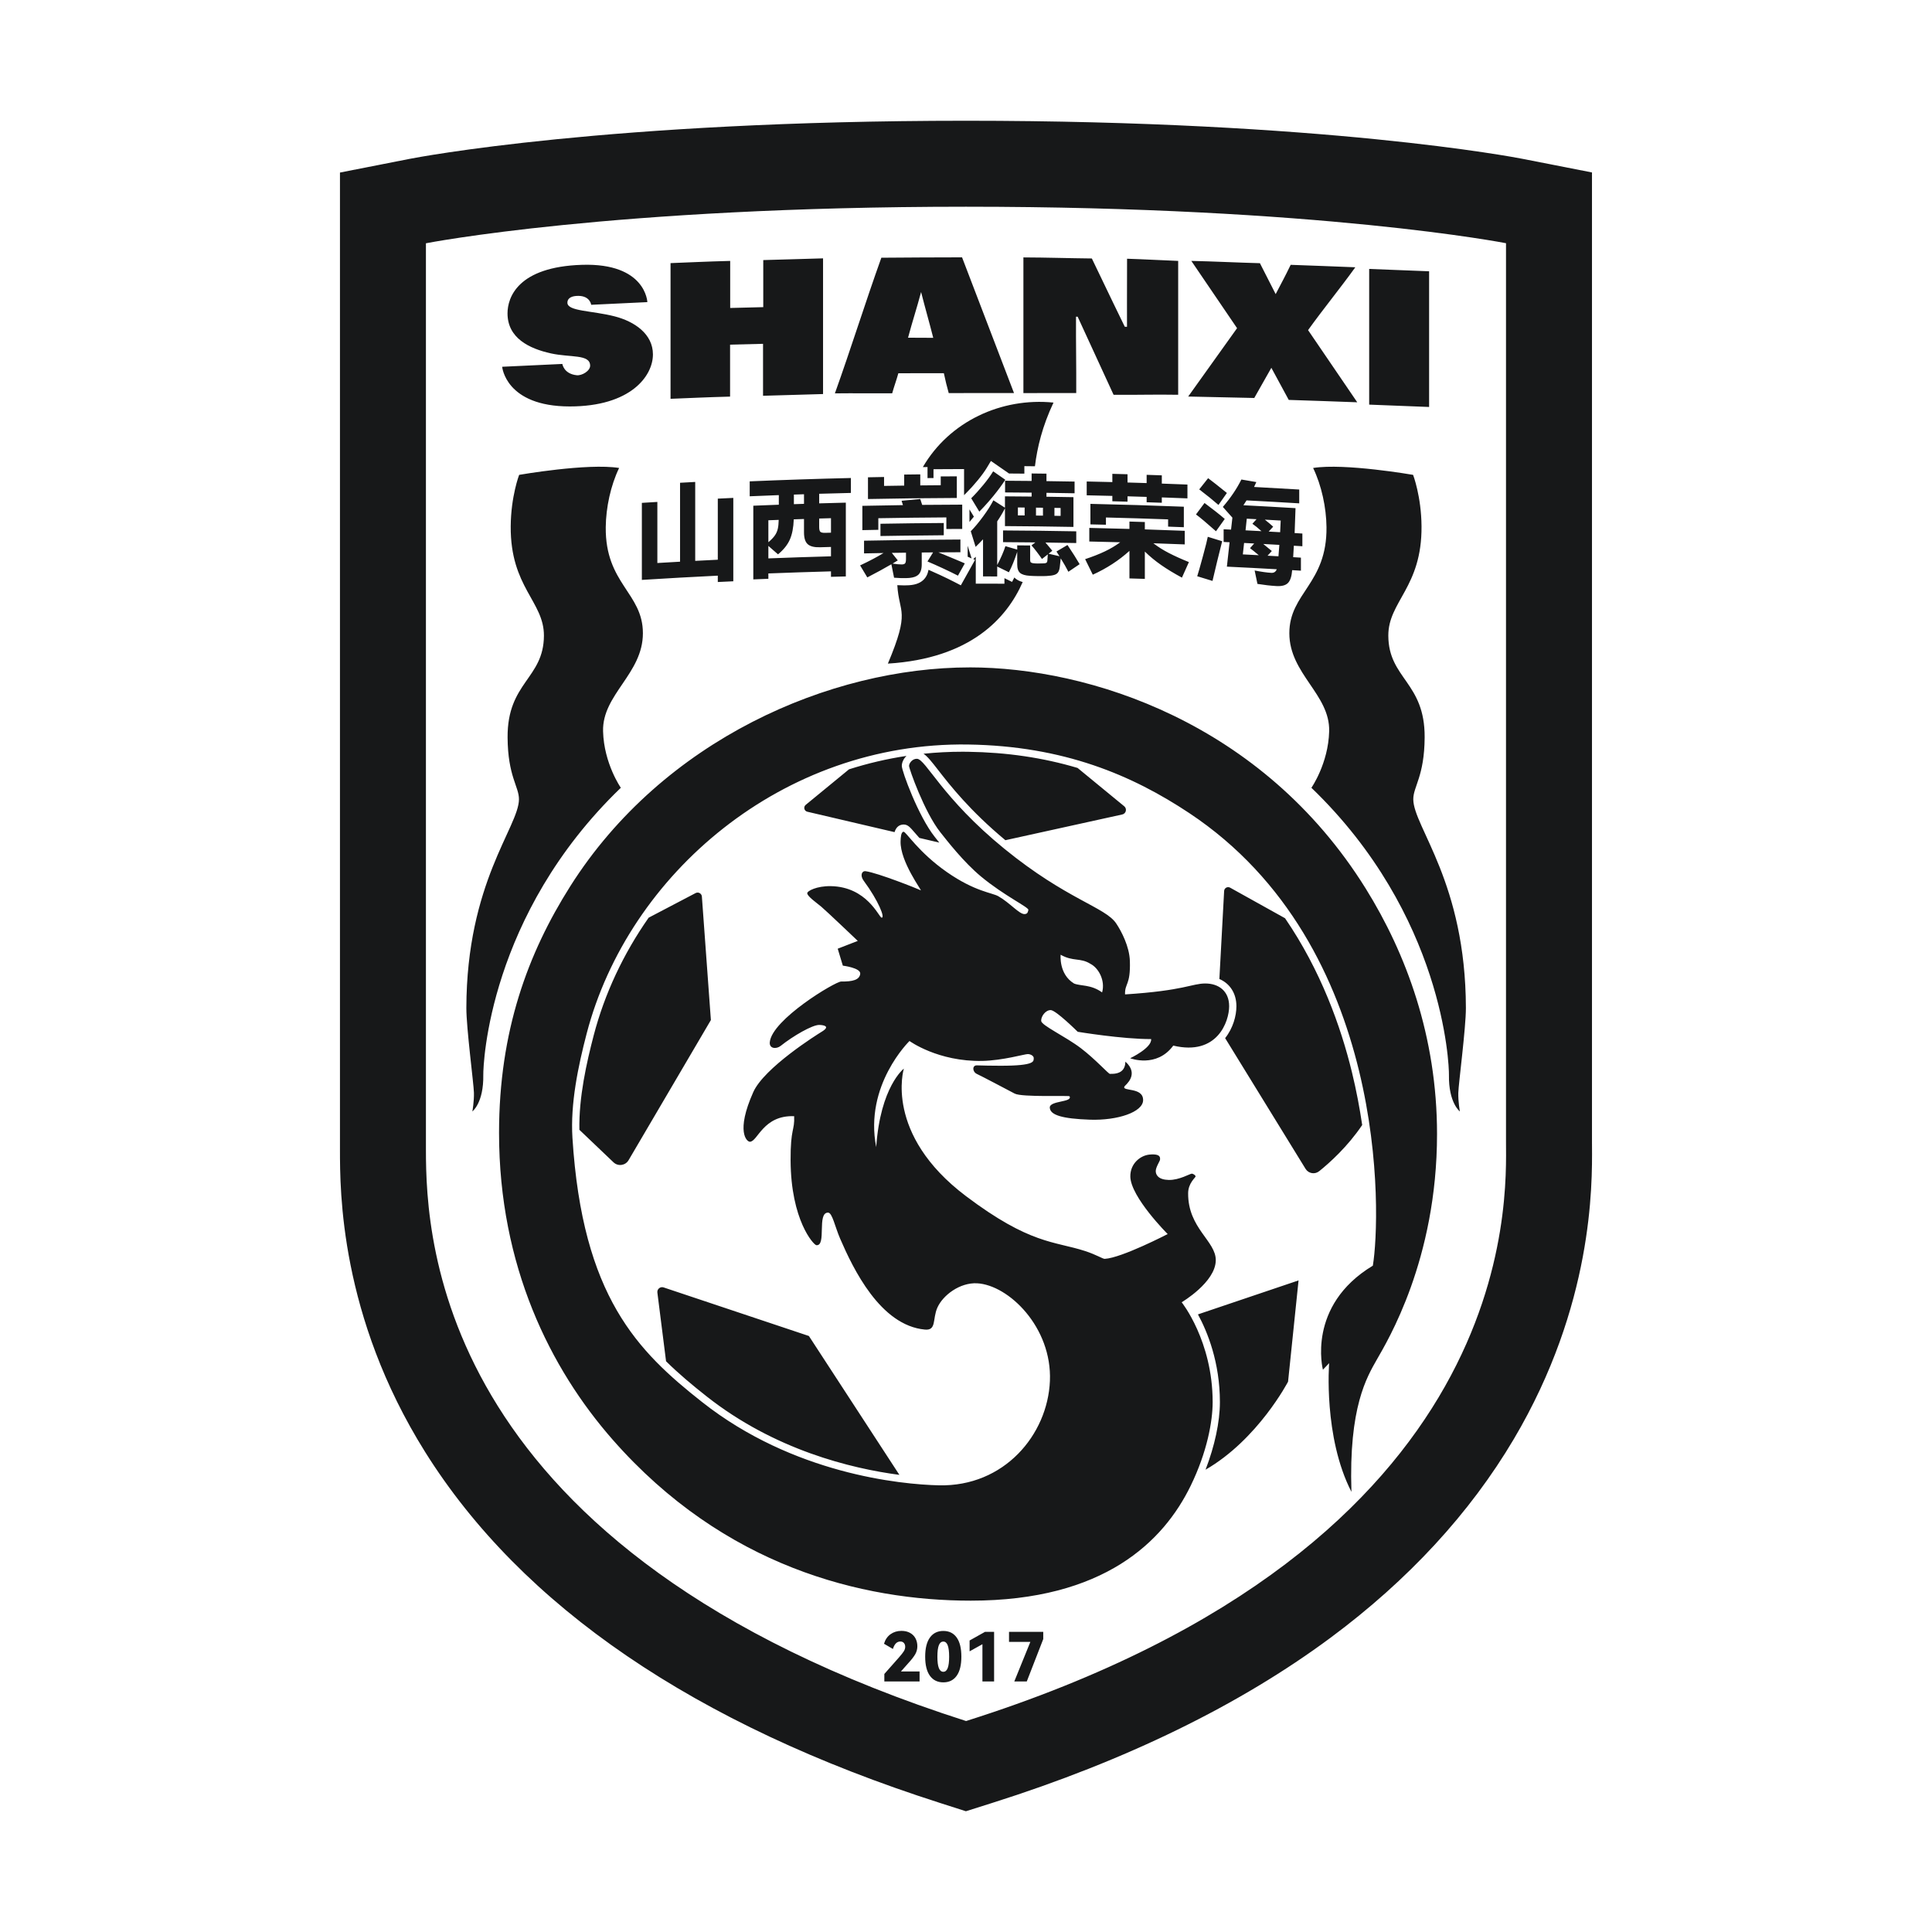 <?xml version="1.0" encoding="UTF-8"?>
<svg data-name="图层_1" xmlns="http://www.w3.org/2000/svg" version="1.1" viewBox="0 0 800 800">
  <!-- Created by @FCLOGO 2025-3-11 GMT+8 14:45:57 . https://fclogo.top/ -->
<!-- FOR PERSONAL USE ONLY NOT FOR COMMERCIAL USE -->
<!-- Created by @FCLOGO 2025-3-11 GMT+8 14:45:57 . https://fclogo.top/ -->
<!-- FOR PERSONAL USE ONLY NOT FOR COMMERCIAL USE -->
  <path d="M659.214,474.57c-.005-.666-.009-1.264-.009-1.792V71.409l-28.748-5.637c-3.284-.644-82.14-15.772-230.469-15.772s-227.198,15.16-230.482,15.805l-28.735,5.646v404.65c0,17.01,0,68.774,35.225,125.063,40.053,64.005,111.778,112.918,213.179,145.382l10.789,3.454,10.801-3.417c55.508-17.558,102.7-40.602,140.266-68.49,32.123-23.848,57.62-51.491,75.781-82.162,32.863-55.499,32.517-105.071,32.403-121.361ZM400.029,712.643c-218.738-70.027-223.661-198.759-223.661-236.542V100.736s77.042-15.138,223.619-15.138,223.619,15.107,223.619,15.107v372.073c0,23.26,7.138,166.884-223.578,239.865ZM200.121,445.087c.185,11.63-4.523,15.138-4.523,15.138,0,0,.739-4.061.646-7.753-.092-3.692-3.153-26.86-3.138-35.075.092-51.967,21.691-74.95,21.783-86.396.042-5.262-4.615-9.507-4.707-25.66-.131-22.892,14.953-24.276,15.045-42.09.074-14.216-13.938-20.03-13.753-45.321.091-12.461,3.494-21.301,3.494-21.301,0,0,28.35-4.944,41.396-2.852-3.507,7.261-5.454,16.43-5.538,24.491-.246,23.506,15.384,27.199,15.384,43.936,0,16.83-16.892,25.322-16.491,40.613.349,13.358,7.354,23.383,7.354,23.383-54.766,52.736-57.02,114.545-56.951,118.886ZM603.854,452.472c-.092,3.692.646,7.753.646,7.753,0,0-4.707-3.507-4.523-15.138.069-4.342-2.185-66.15-56.951-118.886,0,0,7.004-10.026,7.354-23.383.4-15.292-16.491-23.783-16.491-40.613,0-16.738,15.63-20.43,15.384-43.936-.084-8.061-2.031-17.23-5.538-24.491,13.046-2.092,41.396,2.852,41.396,2.852,0,0,3.403,8.84,3.494,21.301.185,25.291-13.827,31.105-13.753,45.321.092,17.814,15.176,19.198,15.046,42.09-.092,16.153-4.75,20.398-4.707,25.66.092,11.446,21.691,34.429,21.784,86.396.015,8.215-3.046,31.383-3.138,35.075ZM401.587,276.358c-57.923,0-127.099,30.008-165.468,90.641-17.556,27.744-29.476,59.975-29.476,102.087,0,55.136,21.225,97.611,47.013,127.009,46.151,52.613,103.303,66.704,148.3,66.704,55.353,0,79.867-24.64,91.041-47.505,6.888-14.094,9.138-26.868,9.138-34.706,0-25.353-12.83-41.352-12.83-41.352,0,0,14.018-8.246,14.122-17.353.092-8.03-11.554-13.23-11.446-27.814.031-4.154,3.015-6.43,3.077-6.892.061-.462-.892-1.154-1.569-1.185-.677-.031-5.169,2.692-9.507,2.6-4.338-.092-5.415-2.092-5.415-3.692s1.815-4.246,1.784-4.738c-.031-.492.623-2.538-4.338-2.077-3.885.361-8.046,3.784-7.969,9.092.123,8.492,15.465,23.821,15.465,23.821,0,0-19.034,9.869-26.049,10.269-.815.046-3.376-1.694-8.215-3.261-12.726-4.122-22.685-2.673-49.247-22.706-34.103-25.722-25.734-52.797-25.734-52.797,0,0-9.723,7.384-11.446,32.491-5.046-25.681,13.784-43.936,13.784-43.936,0,0,11.815,8.615,30.152,8.246,8.494-.171,17.568-2.846,18.83-2.831,1.262.015,2.615.815,2.461,1.846-.154,1.031.869,3.015-13.853,2.984-3.218-.007-7.593-.066-9.653-.154-2.013-.086-2,2.646,0,3.569,2.0.923,12.656,6.555,15.63,8.123,2.974,1.567,22.491.708,22.706,1.108,1.387,2.576-8.369,1.723-8.184,4.738.185,3.015,5.046,4.553,16.584,4.954,11.538.4,21.955-3.17,22.06-8.03.123-5.661-9.125-3.511-7.692-5.784.323-.513,6.307-4.923.369-10.215-.123,3.446-2,5.2-6.43,5.061-.607-.019-6-6.046-11.969-10.599-6.454-4.924-16.43-9.476-16.491-11.353-.061-1.877,1.784-4.461,3.938-4.461s11.2,8.984,11.2,8.984c0,0,18.522,3.077,30.398,3.015.369,3.661-8.677,7.938-8.677,7.938,0,0,10.892,4.215,17.845-5.231,18.276,4.369,23.137-10.03,23.137-16.307s-4.338-9.415-9.876-9.415-8.677,2.954-33.229,4.523c-.151-4.725,2.308-3.661,2-13.815-.182-6.016-3.524-12.377-5.661-15.568-4.554-6.8-20.43-9.846-46.275-30.891-25.845-21.045-32.583-37.198-36.244-37.291-1.907-.048-3.261,1.846-3.261,2.954s6.338,19.137,12.984,27.506c2.852,3.591,9.588,12.281,16.799,18.276,9.594,7.975,19.83,12.738,19.63,13.845-.231,1.281-.631,1.689-1.6,1.723-2.169.077-6.017-4.634-10.83-7.384-2.584-1.477-9.667-1.9-21.26-9.969-11.892-8.276-16.968-16.814-17.999-16.738-1.031.077-1.182,2.277-1.231,3.938-.246,8.369,8.985,20.615,8.369,20.307-1.231-.615-17.722-7.2-22.83-7.907-1.585-.22-2.437,1.759-.8,3.969,6.154,8.307,8.984,15.568,7.384,15.261-1.129-.217-6.03-12.799-21.045-13.046-5.784-.095-9.768,1.998-9.723,2.954.061,1.292,3.722,3.822,5.784,5.538,2.063,1.717,15.138,14.184,15.138,14.184l-8.307,3.231,2.123,7.015s7.538.923,7.2,3.415-3.092,3.208-7.892,3.161c-2.4-.023-28.752,15.761-29.56,25.153-.233,2.713,2.748,2.895,4.5,1.5,5.215-4.154,13.153-8.723,15.968-8.677,1.693.028,4.831.492,1.108,2.769-2.077,1.27-23.906,14.953-28.412,25.052-7.343,16.459-2.667,20.546-1.402,20.546,3.231,0,5.446-11.076,18.338-10.584.246,6.153-1.544,4.8-1.477,18.337.123,24.737,9.53,34.95,10.646,35.075,4.369.492.123-13.599,4.892-13.476,1.734.045,2.812,5.779,4.984,10.799,5.354,12.369,16.608,35.931,35.106,37.629,4.861.446,3.07-4.368,5.138-9.061,2.274-5.159,9.323-10.476,16.43-10.107,13.059.678,31.106,18.184,30.183,40.429-.923,22.245-18.891,43.844-45.967,43.228-15.854-.36-60.312-4.731-98.026-34.46-26.693-21.042-49.576-43.614-53.72-109.471-.884-14.056,2.342-29.568,5.907-43.198,17.272-66.025,81.187-120.751,157.9-119.625,39.63.582,67.948,12.694,91.565,28.368,82.703,54.889,79.466,167.08,76.058,187.436-27.568,16.614-20.676,43.075-20.676,43.075l2.584-2.708s-2.461,30.521,9.23,53.29c-1.169-35.137,6.4-47.505,10.584-54.889,4.184-7.384,24.86-41.105,24.86-93.287,0-40.367-12.773-74.721-29.537-101.656-42.82-68.799-114.702-91.564-163.93-91.564ZM439.185,395.336c5.261,2.954,8.123,1.108,12.369,3.784,3.415,1.754,6.184,7.015,4.8,11.815-4.677-3.385-9-2.563-11.63-3.692-6.369-3.877-5.538-11.907-5.538-11.907ZM302.311,164.226c-10.664.281-15.981.584-24.655.911v-56.186c8.674-.327,14-.63,24.7-.911v19.485c4.564-.118,9.129-.232,13.694-.342v-19.489c10.701-.261,16.082-.499,24.759-.715v56.186c-8.676.215-14.187.453-24.851.715v-21.51c-4.549.109-9.098.222-13.646.34v21.517ZM369.434,162.863c.838-3.016,1.717-5.284,2.555-8.3,6.215-.043,12.624-.011,18.839-.03.683,3.237,1.208,5.287,2.021,8.245,8.888-.022,18.14-.054,27.028-.027-7.17-18.746-14.341-37.477-21.511-56.193-11.14.015-22.279.068-33.418.16-6.731,18.782-12.505,37.355-19.236,56.168,8.226-.103,15.494.038,23.72-.023ZM381.404,120.919c1.788,7.039,3.242,11.927,5.03,18.968-3.663.014-6.767-.069-10.43-.046,1.875-7.059,3.525-11.865,5.4-18.922ZM423.771,162.774v-56.186c10.038.038,18.299.336,28.337.44,5.123,10.8,13.645,28.278,13.645,28.278l.915.004s-.035-16.856.023-28.174c6.769.207,14.332.642,21.168.901v55.43c-10.037-.179-16.715.113-26.753,0-4.897-10.639-14.876-32.333-14.876-32.333h-.677c-.059,11.422.151,20.2.092,31.622-6.79-.056-15.086.044-21.876.018ZM492.006,164.197c6.746-9.451,13.492-18.887,20.237-28.308-6.313-9.298-12.627-18.582-18.94-27.853,8.707.172,19.695.722,28.401.945,2.709,5.369,3.813,7.425,6.523,12.799,2.769-5.323,3.6-6.738,6.215-12.123,8.243.242,18.526.727,26.768,1.015-6.426,8.921-13.139,17.069-19.566,26.019,6.687,9.787,13.681,20.069,20.366,29.886-8.703-.306-19.664-.73-28.368-.985-3.084-5.75-4.115-7.548-7.2-13.292-3.2,5.573-3.877,6.912-7.077,12.492-8.244-.206-19.114-.436-27.36-.597ZM591.762,168.519c-8.271-.347-16.542-.671-24.815-.972v-56.186c8.273.301,16.544.625,24.815.972v56.186ZM244.365,151.379c-.061-4.8-8.178-3.264-16.245-5.046-8.994-1.986-17.952-6.335-17.968-16.553-.011-6.646,4.307-19.291,30.829-20.122,26.522-.831,27.076,15.445,27.076,15.445l-23.26,1.108s-.415-3.631-5.231-3.692c-2.57-.033-4.615.738-4.615,2.831,0,3.595,10.158,3.226,19.599,5.661,8.175,2.108,15.815,7.261,15.815,15.753,0,8.953-9.23,21.537-34.429,21.537-26.645,0-27.998-16.43-27.998-16.43l24.922-1.169s.554,4.123,5.969,4.677c2.143.219,5.567-1.784,5.538-4ZM272.197,207.835v25.295c3.131-.188,6.263-.37,9.395-.545v-32.68c2.093-.117,4.187-.231,6.28-.342-0,10.893-0,21.787,0,32.68,3.117-.165,6.234-.323,9.352-.475v-25.295c2.14-.104,4.281-.205,6.421-.303v34.526c-2.141.098-4.281.199-6.421.303v-2.631c-10.484.51-20.966,1.096-31.444,1.756 0-10.632 0-21.263,0-31.895,2.139-.135,4.278-.267,6.418-.395ZM352.334,204.115v-6.185c-13.968.329-27.934.791-41.895,1.386v6.185c4.018-.171,8.036-.332,12.054-.481-0,1.323-0,2.646,0,3.97-3.522.131-7.044.27-10.565.418v30.51c2.079-.087,4.158-.171,6.237-.253v-2.216c8.642-.338,17.285-.625,25.929-.861v2.262c2.049-.056,4.097-.109,6.146-.159 0-10.185 0-20.371,0-30.556-3.678.09-7.356.189-11.034.298v-3.97c4.376-.129,8.753-.245,13.129-.348ZM328.73,204.797c1.397-.048,2.793-.095,4.19-.14v3.97c-1.397.045-2.793.092-4.19.14v-3.97ZM318.164,215.432c1.427-.056,2.855-.11,4.282-.163-.031,1.54-.163,2.798-.396,3.777-.232.978-.644,1.886-1.234,2.723-.59.839-1.474,1.757-2.653,2.757v-9.093ZM344.093,230.357c-8.644.236-17.287.523-25.929.861v-5.169c1.334,1.163,2.669,2.328,4.003,3.493,2.296-1.901,3.925-3.935,4.888-6.108.961-2.172,1.505-4.968,1.629-8.388,1.412-.048,2.824-.096,4.236-.141v5.539c-0,2.339.512,3.969,1.536,4.89,1.025.922,2.747,1.344,5.168,1.273,1.49-.044,2.98-.086,4.47-.126v3.877ZM344.093,214.571v6c-.776.021-1.552.043-2.328.065-1.055.03-1.746-.112-2.072-.425-.326-.313-.489-.978-.489-1.994v-3.508c1.629-.048,3.259-.094,4.888-.139ZM366.07,197.511c0,1.231,0,2.462,0,3.692,2.778-.048,5.557-.091,8.335-.128v-4.57c2.219-.03,4.439-.057,6.659-.08v4.57c2.825-.029,5.65-.054,8.475-.072,0-1.216,0-2.431,0-3.646,2.22-.015,4.44-.026,6.66-.034h0c-0,2.985-0,5.97,0,8.955-6.132.022-12.263.069-18.395.142s-12.262.172-18.393.296v-9.001c2.22-.045,4.439-.087,6.659-.125ZM357.083,209.455c5.603-.12,11.206-.218,16.81-.295-.155-.551-.342-1.149-.559-1.792,2.577-.252,5.153-.498,7.73-.741.264.813.528,1.625.792,2.438,5.526-.056,11.052-.091,16.578-.104h0v10.062c-2.189.006-4.378.015-6.566.026,2.189-.012,4.378-.021,6.566-.026-2.189.006-4.378.015-6.566.026,0-1.6,0-3.2,0-4.8-9.391.052-18.782.164-28.173.336v4.8c-2.204.04-4.408.084-6.612.131v-10.062ZM364.579,221.955c2.939-.053,5.878-.091,8.818-.132,5.8-.081,11.6-.147,17.4-.182v-5.077h0c-8.739.053-17.479.157-26.217.314v5.077ZM373.397,221.823c5.8-.081,11.6-.147,17.399-.182-5.8.035-11.6.101-17.399.182ZM359.132,239.092c3.787-1.954,7.108-3.767,9.964-5.443.373,1.856.745,3.711,1.118,5.567,1.893.156,3.615.208,5.169.158-.384.013-.779.019-1.184.018.003,0,.006 0.0.009 0.0.402,0,.794-.006,1.175-.019.002,0,.003-0.0.005-0.0.375-.005.726-.026,1.065-.054.086-.007.172-.015.256-.024,1.578-.162,2.755-.583,3.517-1.273.481-.436.842-1.013,1.082-1.731.241-.718.361-1.577.361-2.577v-4.939c1.568-.016,3.136-.03,4.703-.043-.776,1.252-1.552,2.505-2.328,3.759,1.8.753,3.927,1.698,6.38,2.836,2.453,1.139,4.532,2.153,6.24,3.04h0c.947-1.696,1.894-3.39,2.841-5.085h0c-.745-.322-1.49-.643-2.235-.964.321.138.643.277.964.415-.321-.139-.642-.277-.964-.415-.256-.107-.527-.22-.812-.339-.856-.357-1.842-.771-2.96-1.239.11.046.21.088.317.133-.107-.045-.207-.087-.317-.133-.745-.311-1.529-.636-2.352-.974-.823-.338-1.684-.688-2.584-1.051,3.042-.021,6.085-.036,9.128-.045v-5.262c-13.303.038-26.607.197-39.908.477-0,1.754-0,3.508,0,5.262,2.685-.057,5.37-.108,8.056-.155-2.483,1.551-5.713,3.257-9.685,5.128.993,1.655,1.987,3.312,2.98,4.968ZM376.454,239.32c.086-.007.17-.015.253-.023-.083.009-.168.016-.253.023ZM375.15,228.853c-.956.013-1.911.028-2.867.041h0c.956-.014,1.911-.029,2.867-.041 0.0.862 0,1.723,0,2.585 0.0.893-.116,1.494-.349,1.805-.233.311-.691.471-1.374.48-.994.014-2.266-.106-3.818-.359.714-.442,1.428-.884,2.142-1.325-.823-1.034-1.645-2.068-2.468-3.101,1.956-.031,3.911-.059,5.867-.085ZM429.914,238.556c1.583.018,2.763.003,3.539-.048,1.398-.073,2.468-.235,3.213-.485.745-.251,1.281-.673,1.607-1.268.325-.595.536-1.446.629-2.552.061-.645.17-1.643.326-2.995,1.304,2.114,2.359,3.962,3.166,5.546,1.552-1.05,3.104-2.098,4.656-3.144-1.242-2.147-2.917-4.795-5.029-7.94-1.521.897-3.042,1.795-4.563,2.695.42.653.839,1.305,1.258,1.958-1.506-.347-3.012-.692-4.517-1.036.512-.408,1.024-.817,1.537-1.225-.994-1.244-1.94-2.382-2.841-3.409,4.253.056,8.506.124,12.759.205v-4.847c-10.104-.192-20.209-.314-30.314-.366v4.847h0c3.979.021,7.957.056,11.936.098.476.005.953.006,1.429.012-.528.409-1.055.819-1.583,1.229.589.652,1.312,1.538,2.166,2.655.854,1.117,1.575,2.112,2.165,2.98.807-.636,1.615-1.272,2.422-1.907-.063.584-.101,1.106-.116,1.568-.016.461-.04.815-.07,1.06-.031.4-.156.675-.373.826-.217.151-.544.239-.978.264-1.118.048-1.987.068-2.608.06-.838-.009-1.475-.047-1.909-.114-.465-.067-.792-.185-.978-.357-.186-.171-.279-.488-.28-.949v-6.047c-1.785-.018-3.57-.035-5.355-.049v1.754c-1.63-.474-3.26-.947-4.89-1.417-.776,2.396-1.909,4.991-3.399,7.784,0-6.016,0-12.032,0-18.048,1.304-1.933,2.375-3.743,3.213-5.431v7.385c9.454.052,18.907.166,28.359.34v-12.324c-3.725-.069-7.45-.128-11.175-.178v-1.615c3.88.052,7.761.114,11.641.186,0-1.616,0-3.231,0-4.847-3.88-.072-7.761-.135-11.641-.186v-3.093c-2.049-.027-4.098-.052-6.147-.073v3.093c-3.663-.039-7.326-.068-10.99-.088v4.847c3.663.02,7.327.05,10.99.088v1.615c-3.679-.039-7.358-.068-11.037-.089v4.708c-1.599-1.024-3.197-2.047-4.796-3.068-.994,1.967-2.406,4.193-4.237,6.683-1.833,2.49-3.539,4.537-5.123,6.138.667,2.154,1.335,4.307,2.002,6.461h0s0,0,0,0c.481-.462.978-.954,1.49-1.477.512-.523,1.04-1.076,1.584-1.66v15.371c1.956.003,3.912.008,5.868.016,0-1.369,0-2.739,0-4.108,1.615.791,3.229,1.584,4.843,2.379,1.242-2.392,2.39-5.215,3.446-8.469v5.17c0,1.723.403,2.918,1.21,3.587.807.668,2.127,1.056,3.959,1.168.807.069,1.986.113,3.539.131ZM436.62,210.304c.853.013,1.707.026,2.56.04v3.277c-.853-.014-1.707-.027-2.56-.04v-3.277ZM428.983,210.204c.963.011,1.925.023,2.888.035v3.277c-.963-.012-1.925-.024-2.888-.035v-3.277ZM421.486,210.132c.931.007,1.863.015,2.794.024 0,1.092 0,2.185,0,3.277-.931-.009-1.862-.017-2.794-.024v-3.277ZM411.357,205.343c-1.315,1.607-2.618,3.098-3.912,4.495.081-.088.162-.166.243-.255-.082.089-.162.167-.243.255-.643.694-1.285,1.372-1.923,2.014-.003.003-.006.006-.009.009h0c-1.118-1.847-2.236-3.693-3.354-5.539,1.646-1.632,3.322-3.486,5.031-5.561,1.707-2.075,3.058-3.94,4.051-5.599,1.677,1.159,3.353,2.321,5.029,3.484-1.304,2.055-2.942,4.286-4.913,6.694ZM483.688,218.063c-0-1-0-2,0-3-8.58-.312-17.161-.573-25.743-.784v3.001c-2.142-.053-4.284-.102-6.426-.148v-8.493c12.898.279,25.792.672,38.684,1.178v8.493c-2.172-.085-4.344-.168-6.516-.246ZM481.082,200.245c3.537.124,7.074.257,10.611.398v5.723c-3.537-.141-7.074-.274-10.611-.398,0,.739,0,1.477,0,2.216-2.095-.074-4.189-.144-6.284-.212v-2.216c-2.638-.085-5.276-.165-7.915-.241v2.216c-2.095-.06-4.19-.117-6.285-.171v-2.216c-3.538-.091-7.077-.174-10.615-.248v-5.723c3.539.074,7.077.157,10.615.248v-3.416c2.095.054,4.19.111,6.285.171v3.416c2.638.076,5.277.156,7.915.241v-3.416c2.095.068,4.189.138,6.284.212,0,1.139,0,2.277,0,3.416ZM467.676,239.511v-11.401c-4.376,3.966-9.435,7.247-15.178,9.859-1.055-2.147-2.111-4.293-3.166-6.438,3.073-1.014,5.781-2.074,8.124-3.187,2.344-1.112,4.478-2.38,6.402-3.804-4.268-.116-8.536-.22-12.804-.312-0-1.877-0-3.754,0-5.631,5.541.119,11.081.259,16.621.419v-3.047c2.126.062,4.252.126,6.378.194v3.047c5.508.176,11.016.372,16.523.59v5.631c-4.328-.171-8.657-.329-12.986-.474,1.924,1.48,4.073,2.832,6.447,4.057,2.374,1.226,5.127,2.468,8.261,3.733-.962,2.146-1.923,4.293-2.885,6.44-3.257-1.758-6.12-3.493-8.587-5.21-2.467-1.717-4.725-3.577-6.773-5.581v11.309c-2.126-.068-4.252-.133-6.378-.194ZM504.538,209.087c-2.14-1.882-4.793-4.032-7.957-6.443,1.226-1.548,2.451-3.096,3.677-4.642,1.55,1.146,4.142,3.183,7.771,6.125-1.163,1.653-2.327,3.306-3.49,4.96ZM539.285,226.188v-5.262c-1.069-.066-2.139-.131-3.208-.196.186-4.666.309-8.106.371-10.317-7.192-.435-14.386-.834-21.581-1.198.434-.67.868-1.341,1.302-2.011,7.273.372,14.545.78,21.815,1.224v-5.723c-6.231-.381-12.464-.735-18.698-1.063.435-.9.745-1.576.93-2.028-2.062-.355-4.125-.708-6.187-1.057-1.892,3.813-4.451,7.595-7.677,11.352,1.318,1.477,2.637,2.955,3.955,4.435-.186,1.653-.372,3.305-.558,4.958-1.023-.049-2.047-.098-3.071-.146,0,1.754,0,3.508,0,5.262.822.038,1.643.077,2.465.117-.372,3.367-.744,6.734-1.116,10.101,6.886.327,13.771.686,20.655,1.077-.403,1.055-1.162,1.55-2.279,1.487-1.768-.098-4.064-.425-6.885-.973.388,1.851.776,3.703,1.164,5.554,2.853.459,5.472.758,7.86.894,2.233.127,3.83-.303,4.791-1.292.96-.99,1.534-2.756,1.721-5.298,1.209.072,2.418.145,3.627.22v-5.4c-1.07-.066-2.139-.131-3.209-.195.093-1.579.186-3.158.279-4.737,1.178.071,2.356.143,3.534.215ZM514.634,229.56c.171-1.576.341-3.152.512-4.729,1.396.071,2.791.143,4.187.216-.574.647-1.148,1.294-1.722,1.941.838.628,2.047,1.599,3.629,2.914-2.202-.118-4.404-.232-6.606-.343ZM515.751,219.6c.17-1.607.341-3.214.511-4.821,1.349.069,2.699.14,4.048.211-.574.631-1.147,1.262-1.721,1.894.992.668,2.248,1.687,3.768,3.062-2.201-.119-4.403-.234-6.605-.346ZM529.38,230.353c-1.504-.086-3.007-.17-4.511-.253.589-.644,1.178-1.289,1.767-1.933-.837-.724-2.017-1.697-3.535-2.918,2.217.12,4.434.244,6.651.371-.062,1.135-.186,2.713-.372,4.733ZM530.077,220.377c-1.581-.091-3.162-.18-4.743-.268.62-.673,1.24-1.347,1.86-2.02-.652-.621-1.799-1.593-3.442-2.914,2.186.119,4.372.242,6.558.368-.078,1.611-.155,3.222-.233,4.833ZM500.117,222.275c1.985.61,3.97,1.223,5.956,1.838-.559,2.159-1.241,4.897-2.047,8.214-.807,3.317-1.459,6.057-1.955,8.22-2.11-.648-4.219-1.293-6.328-1.935.433-1.336,1.225-4.118,2.373-8.346,1.148-4.227,1.815-6.891,2.001-7.991ZM507.143,214.886c-1.21,1.697-2.42,3.395-3.629,5.094-3.908-3.469-6.671-5.785-8.283-6.961,1.179-1.582,2.358-3.163,3.537-4.743,1.241.915,2.7,2.026,4.374,3.332,1.675,1.307,3.009,2.4,4.002,3.277ZM373.062,692.111h7.715v4.151h-14.591v-3.114l5.982-6.76c.987-1.122,1.677-1.991,2.068-2.608.391-.617.587-1.244.587-1.879,0-.636-.177-1.159-.531-1.571-.354-.411-.848-.617-1.482-.617-1.416,0-2.441,1.029-3.075,3.085l-3.69-2.159c.522-1.72,1.425-3.039,2.712-3.955,1.286-.916,2.785-1.374,4.5-1.374,1.398,0,2.595.28,3.592.842.997.561,1.747,1.322,2.25,2.286.503.963.755,2.034.755,3.212s-.279,2.267-.839,3.268c-.559,1-1.556,2.286-2.991,3.856l-2.963,3.338ZM390.616,675.338c-2.385,0-4.234.908-5.547,2.721-1.315,1.814-1.971,4.46-1.971,7.938s.657,6.119,1.971,7.924c1.313,1.805,3.162,2.707,5.547,2.707s4.225-.907,5.522-2.721c1.295-1.813,1.943-4.45,1.943-7.909,0-3.478-.647-6.124-1.943-7.938-1.297-1.813-3.136-2.721-5.522-2.721ZM392.433,690.694c-.391,1.038-.996,1.557-1.817,1.557-.839,0-1.457-.514-1.858-1.542-.402-1.028-.602-2.599-.602-4.712,0-2.15.2-3.731.602-4.74.4-1.01,1.019-1.515,1.858-1.515.821,0,1.425.519,1.817,1.557.391,1.038.587,2.604.587,4.698s-.196,3.661-.587,4.698ZM407.891,675.703h3.745v20.559h-4.835v-15.427l-5.311,2.945v-4.488l6.401-3.59ZM417.814,675.703h14.172v3.001l-6.821,17.558h-5.171l6.653-16.381h-8.833v-4.179ZM446.199,317.986l19.318,15.871c1.253,1.03.768,3.051-.816,3.399l-48.394,10.655c-14.758-12.268-22.918-22.734-27.846-29.067-2.606-3.349-4.35-5.59-6.052-6.737,5.324-.551,10.697-.829,16.114-.829.76,0,1.52.005,2.282.017,16.108.237,31.078,2.433,45.394,6.692ZM375.351,313.002c-1.197,1.162-1.932,2.719-1.932,4.154,0,2.12,6.808,20.775,13.635,29.372l.507.64c.403.509.868,1.095,1.377,1.732l-8.247-1.93c-.731-.816-1.367-1.551-1.9-2.17-2.004-2.324-2.918-3.385-4.634-3.385l-.126.001-.111.008c-2.031.151-3.015,1.574-3.504,3.142l-36.13-8.454c-1.31-.307-1.7-1.982-.66-2.836l17.929-14.716c7.765-2.475,15.71-4.342,23.796-5.558ZM274.796,533.096l60.149,20.108,37.475,57.508c-19.991-2.638-51.684-10.317-79.8-32.481-5.867-4.624-11.524-9.331-16.82-14.557l-3.595-28.453c-.183-1.447,1.208-2.588,2.592-2.126ZM546.232,484.972c-1.789,1.436-4.426.979-5.628-.975l-33.303-54.133c3.27-4.096,4.667-9.241,4.667-13.204,0-5.34-2.686-9.408-7.053-11.278l1.97-36.455c.067-1.23,1.399-1.966,2.476-1.367l22.745,12.66c14.834,21.68,23.108,44.867,27.715,63.821,1.825,7.507,3.2,14.823,4.231,21.806-6.039,8.974-13.533,15.687-17.819,19.127ZM290.635,371.244l3.727,51.137-34.083,58.031c-1.313,2.236-4.368,2.664-6.245.875l-14.12-13.459c-.268-13.45,2.984-27.864,5.937-39.15,4.51-17.238,12.282-33.749,22.738-48.683l19.45-10.195c1.133-.594,2.503.168,2.596,1.444ZM496.048,544.259l41.655-14.068-4.343,41.928s-12.459,23.939-34.169,36.453c3.774-9.772,5.944-19.799,5.944-27.983,0-16.468-5.148-29.083-9.087-36.329ZM400.689,225.977l.421,1.359,1.206,3.895-1.623-.701-.005-.002v-4.551ZM401.434,210.919l1.512,2.497.316.522c-.629.801-1.238,1.538-1.828,2.214v-5.234ZM417.821,196.073c-1.625-1.127-3.249-2.253-4.874-3.376l-2.634-1.821-1.646,2.747c-.91,1.52-2.187,3.281-3.794,5.234-1.639,1.991-3.263,3.786-4.826,5.336l-.848.841v-10.802s-3.011.011-3.011.011c-2.223.008-4.446.019-6.669.034l-2.98.02 0,2.981v.668c-.825.006-1.65.013-2.475.021v-4.572l-1.935.02c10.966-18.868,32.472-28.902,54.103-26.713-4.603,9.743-6.747,18.589-7.686,26.374-.449-.005-.899-.011-1.348-.016l-3.032-.032v3.095c-2.115-.019-4.231-.036-6.346-.049ZM367.651,274.788c9.395-22.328,4.591-20.631,3.908-32.481.919.05,1.814.085,2.649.085.425,0,.84-.006,1.244-.019,3.036-.043,5.256-.739,6.788-2.126,1.167-1.058,1.917-2.501,2.243-4.306,1.403.609,2.97,1.315,4.679,2.109,2.381,1.106,4.441,2.109,6.121,2.981l2.583,1.341,1.419-2.541,2.84-5.084,1.621-2.901-.732-.316,1.036-.995v11.141l2.996.004c1.953.003,3.907.008,5.86.016l3.012.012v-2.305c.173.085.346.17.518.255l2.635,1.297.953-1.837c.15.157.309.306.478.446.791.655,1.779,1.131,2.978,1.444-6.538,14.966-21.627,31.666-55.829,33.779Z" style="fill: #171819;"/>
</svg>